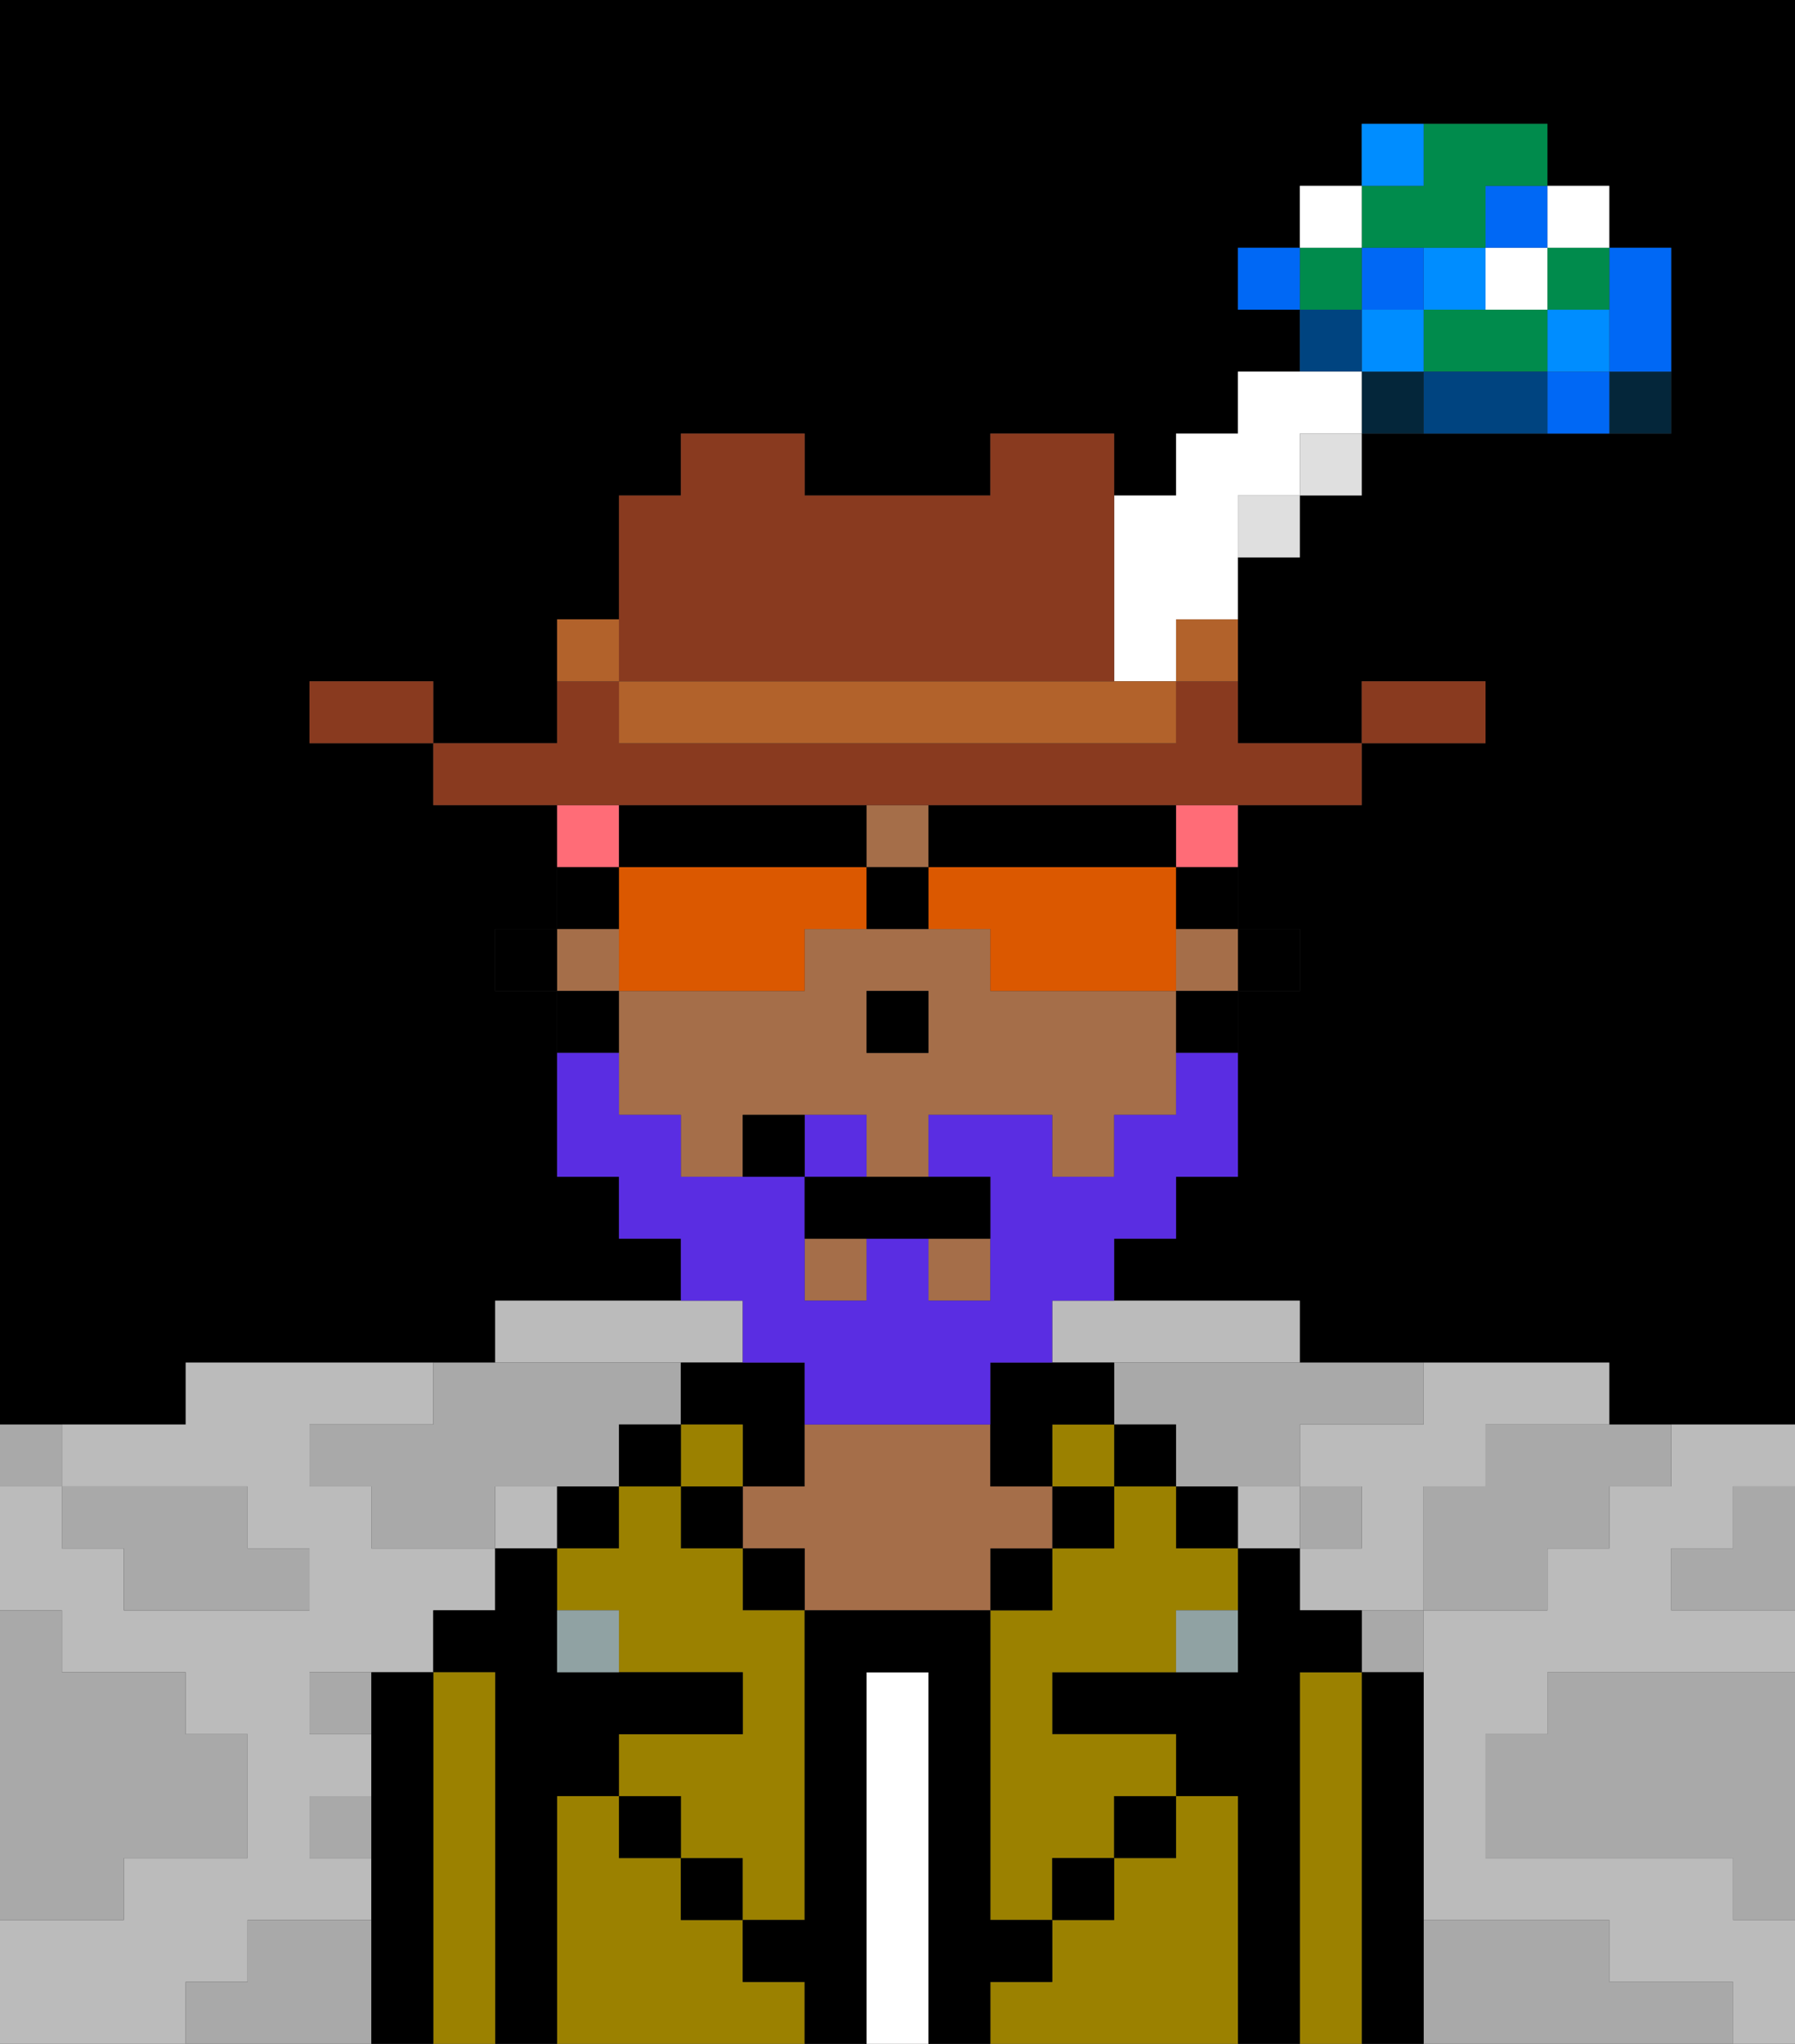 <svg xmlns="http://www.w3.org/2000/svg" viewBox="0 0 29 33"><rect x="0" y="0" width="29" height="33" fill="#333333" stroke="none"/><defs><style>polygon,rect,path{shape-rendering:crispedges;}polygon,rect,path{shape-rendering:crispedges;}.kb205-1{fill:#a9a9a9;}.kb205-2{fill:#bbbbbb;}.kb205-3{fill:#04263a;}.kb205-4{fill:#0068f5;}.kb205-5{fill:#008dff;}.kb205-6{fill:#008b4c;}.kb205-7{fill:#ffffff;}.kb205-8{fill:#004480;}.kb205-9{fill:#000000;}.kb205-10{fill:#9b8100;}.kb205-11{fill:#ffffff;}.kb205-12{fill:#a56e49;}.kb205-13{fill:#90a2a3;}.kb205-14{fill:#5a2de2;}.kb205-15{fill:#ff6c77;}.kb205-16{fill:#db5800;}.kb205-17{fill:#893a1f;}.kb205-18{fill:#dfdfdf;}.kb205-19{fill:#b2622b;}</style></defs><polygon class="kb205-1" points="28 25 27 25 27 26 28 26 29 26 29 25 29 24 28 24 28 25"/><polygon class="kb205-9" points="27 0 26 0 25 0 24 0 23 0 22 0 21 0 20 0 19 0 18 0 17 0 16 0 15 0 14 0 13 0 12 0 11 0 10 0 9 0 8 0 7 0 6 0 5 0 4 0 3 0 2 0 1 0 0 0 0 1 0 2 0 3 0 4 0 5 0 6 0 7 0 8 0 9 0 10 0 11 0 12 0 13 0 14 0 15 0 16 0 17 0 18 0 19 0 20 0 21 0 22 0 23 1 23 2 23 3 23 3 22 4 22 5 22 6 22 7 22 8 22 8 21 9 21 10 21 11 21 11 20 10 20 10 19 9 19 9 18 9 17 9 16 8 16 8 15 9 15 9 14 9 13 8 13 7 13 7 12 6 12 5 12 5 11 6 11 7 11 7 12 8 12 9 12 9 11 9 10 10 10 10 9 10 8 11 8 11 7 12 7 13 7 13 8 14 8 15 8 16 8 16 7 17 7 18 7 18 8 19 8 19 7 20 7 20 6 21 6 21 5 20 5 20 4 21 4 21 3 22 3 22 2 23 2 24 2 25 2 25 3 26 3 26 4 27 4 27 5 27 6 27 7 26 7 25 7 24 7 23 7 22 7 22 8 21 8 21 9 20 9 20 10 20 11 20 12 21 12 22 12 22 11 23 11 24 11 24 12 23 12 22 12 22 13 21 13 20 13 20 14 20 15 21 15 21 16 20 16 20 17 20 18 20 19 19 19 19 20 18 20 18 21 19 21 20 21 21 21 21 22 22 22 23 22 24 22 25 22 26 22 26 23 27 23 28 23 29 23 29 22 29 21 29 20 29 19 29 18 29 17 29 16 29 15 29 14 29 13 29 12 29 11 29 10 29 9 29 8 29 7 29 6 29 5 29 4 29 3 29 2 29 1 29 0 28 0 27 0"/><polygon class="kb205-1" points="27 32 26 32 26 31 25 31 24 31 23 31 23 32 23 33 24 33 25 33 26 33 27 33 28 33 28 32 27 32"/><polygon class="kb205-1" points="27 27 26 27 25 27 25 28 24 28 24 29 24 30 25 30 26 30 27 30 28 30 28 31 29 31 29 30 29 29 29 28 29 27 28 27 27 27"/><rect class="kb205-2" x="20" y="24" width="1" height="1"/><polygon class="kb205-2" points="22 23 21 23 21 24 22 24 22 25 21 25 21 26 22 26 23 26 23 25 23 24 24 24 24 23 25 23 26 23 26 22 25 22 24 22 23 22 23 23 22 23"/><polygon class="kb205-2" points="17 22 18 22 19 22 20 22 21 22 21 21 20 21 19 21 18 21 17 21 17 22"/><rect class="kb205-2" x="8" y="24" width="1" height="1"/><polygon class="kb205-2" points="27 23 27 24 26 24 26 25 25 25 25 26 24 26 23 26 23 27 23 28 23 29 23 30 23 31 24 31 25 31 26 31 26 32 27 32 28 32 28 33 29 33 29 32 29 31 28 31 28 30 27 30 26 30 25 30 24 30 24 29 24 28 25 28 25 27 26 27 27 27 28 27 29 27 29 26 28 26 27 26 27 25 28 25 28 24 29 24 29 23 28 23 27 23"/><polygon class="kb205-2" points="4 32 4 31 5 31 6 31 6 30 5 30 5 29 6 29 6 28 5 28 5 27 6 27 7 27 7 26 8 26 8 25 7 25 6 25 6 24 5 24 5 23 6 23 7 23 7 22 6 22 5 22 4 22 3 22 3 23 2 23 1 23 1 24 2 24 3 24 4 24 4 25 5 25 5 26 4 26 3 26 2 26 2 25 1 25 1 24 0 24 0 25 0 26 1 26 1 27 2 27 3 27 3 28 4 28 4 29 4 30 3 30 2 30 2 31 1 31 0 31 0 32 0 33 1 33 2 33 3 33 3 32 4 32"/><polygon class="kb205-2" points="10 22 11 22 12 22 12 21 11 21 10 21 9 21 8 21 8 22 9 22 10 22"/><rect class="kb205-3" x="26" y="6" width="1" height="1"/><polygon class="kb205-4" points="26 6 27 6 27 5 27 4 26 4 26 5 26 6"/><rect class="kb205-4" x="25" y="6" width="1" height="1"/><rect class="kb205-5" x="25" y="5" width="1" height="1"/><rect class="kb205-6" x="25" y="4" width="1" height="1"/><rect class="kb205-7" x="25" y="3" width="1" height="1"/><polygon class="kb205-1" points="24 23 24 24 23 24 23 25 23 26 24 26 25 26 25 25 26 25 26 24 27 24 27 23 26 23 25 23 24 23"/><polygon class="kb205-6" points="23 5 23 6 24 6 25 6 25 5 24 5 23 5"/><rect class="kb205-7" x="24" y="4" width="1" height="1"/><rect class="kb205-4" x="24" y="3" width="1" height="1"/><polygon class="kb205-8" points="24 6 23 6 23 7 24 7 25 7 25 6 24 6"/><rect class="kb205-5" x="23" y="4" width="1" height="1"/><rect class="kb205-1" x="22" y="26" width="1" height="1"/><rect class="kb205-3" x="22" y="6" width="1" height="1"/><rect class="kb205-5" x="22" y="5" width="1" height="1"/><rect class="kb205-4" x="22" y="4" width="1" height="1"/><polygon class="kb205-6" points="23 4 24 4 24 3 25 3 25 2 24 2 23 2 23 3 22 3 22 4 23 4"/><rect class="kb205-5" x="22" y="2" width="1" height="1"/><rect class="kb205-1" x="21" y="24" width="1" height="1"/><rect class="kb205-8" x="21" y="5" width="1" height="1"/><rect class="kb205-6" x="21" y="4" width="1" height="1"/><rect class="kb205-7" x="21" y="3" width="1" height="1"/><rect class="kb205-4" x="20" y="4" width="1" height="1"/><polygon class="kb205-1" points="19 22 18 22 18 23 19 23 19 24 20 24 21 24 21 23 22 23 23 23 23 22 22 22 21 22 20 22 19 22"/><rect class="kb205-1" x="5" y="27" width="1" height="1"/><polygon class="kb205-1" points="6 23 5 23 5 24 6 24 6 25 7 25 8 25 8 24 9 24 10 24 10 23 11 23 11 22 10 22 9 22 8 22 7 22 7 23 6 23"/><polygon class="kb205-1" points="6 31 5 31 4 31 4 32 3 32 3 33 4 33 5 33 6 33 6 32 6 31"/><rect class="kb205-1" x="5" y="29" width="1" height="1"/><polygon class="kb205-1" points="2 31 2 30 3 30 4 30 4 29 4 28 3 28 3 27 2 27 1 27 1 26 0 26 0 27 0 28 0 29 0 30 0 31 1 31 2 31"/><polygon class="kb205-1" points="2 25 2 26 3 26 4 26 5 26 5 25 4 25 4 24 3 24 2 24 1 24 1 25 2 25"/><rect class="kb205-1" y="23" width="1" height="1"/><polygon class="kb205-9" points="23 31 23 30 23 29 23 28 23 27 22 27 22 28 22 29 22 30 22 31 22 32 22 33 23 33 23 32 23 31"/><polygon class="kb205-10" points="22 31 22 30 22 29 22 28 22 27 21 27 21 28 21 29 21 30 21 31 21 32 21 33 22 33 22 32 22 31"/><polygon class="kb205-9" points="21 31 21 30 21 29 21 28 21 27 22 27 22 26 21 26 21 25 20 25 20 26 20 27 19 27 18 27 17 27 17 28 18 28 19 28 19 29 20 29 20 30 20 31 20 32 20 33 21 33 21 32 21 31"/><rect class="kb205-9" x="19" y="24" width="1" height="1"/><polygon class="kb205-10" points="20 31 20 30 20 29 19 29 19 30 18 30 18 31 17 31 17 32 16 32 16 33 17 33 18 33 19 33 20 33 20 32 20 31"/><rect class="kb205-9" x="18" y="23" width="1" height="1"/><polygon class="kb205-10" points="19 24 18 24 18 25 17 25 17 26 16 26 16 27 16 28 16 29 16 30 16 31 17 31 17 30 18 30 18 29 19 29 19 28 18 28 17 28 17 27 18 27 19 27 19 26 20 26 20 25 19 25 19 24"/><rect class="kb205-10" x="17" y="23" width="1" height="1"/><rect class="kb205-9" x="17" y="24" width="1" height="1"/><rect class="kb205-9" x="18" y="29" width="1" height="1"/><rect class="kb205-9" x="16" y="25" width="1" height="1"/><polygon class="kb205-11" points="15 31 15 30 15 29 15 28 15 27 14 27 14 28 14 29 14 30 14 31 14 32 14 33 15 33 15 32 15 31"/><polygon class="kb205-9" points="12 24 13 24 13 23 13 22 12 22 11 22 11 23 12 23 12 24"/><polygon class="kb205-12" points="17 25 17 24 16 24 16 23 15 23 14 23 13 23 13 24 12 24 12 25 13 25 13 26 14 26 15 26 16 26 16 25 17 25"/><rect class="kb205-9" x="12" y="25" width="1" height="1"/><polygon class="kb205-10" points="12 32 12 31 11 31 11 30 10 30 10 29 9 29 9 30 9 31 9 32 9 33 10 33 11 33 12 33 13 33 13 32 12 32"/><rect class="kb205-10" x="11" y="23" width="1" height="1"/><rect class="kb205-9" x="11" y="24" width="1" height="1"/><rect class="kb205-9" x="11" y="30" width="1" height="1"/><rect class="kb205-9" x="10" y="23" width="1" height="1"/><rect class="kb205-9" x="9" y="24" width="1" height="1"/><polygon class="kb205-10" points="12 25 11 25 11 24 10 24 10 25 9 25 9 26 10 26 10 27 11 27 12 27 12 28 11 28 10 28 10 29 11 29 11 30 12 30 12 31 13 31 13 30 13 29 13 28 13 27 13 26 12 26 12 25"/><polygon class="kb205-9" points="9 31 9 30 9 29 10 29 10 28 11 28 12 28 12 27 11 27 10 27 9 27 9 26 9 25 8 25 8 26 7 26 7 27 8 27 8 28 8 29 8 30 8 31 8 32 8 33 9 33 9 32 9 31"/><polygon class="kb205-10" points="8 31 8 30 8 29 8 28 8 27 7 27 7 28 7 29 7 30 7 31 7 32 7 33 8 33 8 32 8 31"/><polygon class="kb205-9" points="7 31 7 30 7 29 7 28 7 27 6 27 6 28 6 29 6 30 6 31 6 32 6 33 7 33 7 32 7 31"/><rect class="kb205-9" x="10" y="29" width="1" height="1"/><rect class="kb205-9" x="17" y="30" width="1" height="1"/><polygon class="kb205-9" points="17 32 17 31 16 31 16 30 16 29 16 28 16 27 16 26 15 26 14 26 13 26 13 27 13 28 13 29 13 30 13 31 12 31 12 32 13 32 13 33 14 33 14 32 14 31 14 30 14 29 14 28 14 27 15 27 15 28 15 29 15 30 15 31 15 32 15 33 16 33 16 32 17 32"/><rect class="kb205-13" x="9" y="26" width="1" height="1"/><rect class="kb205-13" x="19" y="26" width="1" height="1"/><rect class="kb205-9" x="20" y="15" width="1" height="1"/><rect class="kb205-12" x="14" y="13" width="1" height="1"/><rect class="kb205-12" x="9" y="15" width="1" height="1"/><rect class="kb205-12" x="19" y="15" width="1" height="1"/><path class="kb205-12" d="M18,16H16V15H13v1H10v2h1v1h1V18h2v1h1V18h2v1h1V18h1V16Zm-3,1H14V16h1Z"/><rect class="kb205-12" x="13" y="20" width="1" height="1"/><rect class="kb205-12" x="15" y="20" width="1" height="1"/><rect class="kb205-9" x="19" y="16" width="1" height="1"/><polygon class="kb205-9" points="17 24 17 23 18 23 18 22 17 22 16 22 16 23 16 24 17 24"/><rect class="kb205-9" x="9" y="16" width="1" height="1"/><rect class="kb205-9" x="8" y="15" width="1" height="1"/><rect class="kb205-9" x="14" y="16" width="1" height="1"/><rect class="kb205-14" x="13" y="18" width="1" height="1"/><polygon class="kb205-14" points="12 22 13 22 13 23 14 23 15 23 16 23 16 22 17 22 17 21 18 21 18 20 19 20 19 19 20 19 20 18 20 17 19 17 19 18 18 18 18 19 17 19 17 18 16 18 15 18 15 19 16 19 16 20 16 21 15 21 15 20 14 20 14 21 13 21 13 20 13 19 12 19 11 19 11 18 10 18 10 17 9 17 9 18 9 19 10 19 10 20 11 20 11 21 12 21 12 22"/><polygon class="kb205-9" points="13 19 13 20 14 20 15 20 16 20 16 19 15 19 14 19 13 19"/><rect class="kb205-9" x="12" y="18" width="1" height="1"/><rect class="kb205-15" x="19" y="13" width="1" height="1"/><rect class="kb205-15" x="9" y="13" width="1" height="1"/><polygon class="kb205-16" points="12 16 13 16 13 15 14 15 14 14 13 14 12 14 11 14 10 14 10 15 10 16 11 16 12 16"/><polygon class="kb205-16" points="17 14 16 14 15 14 15 15 16 15 16 16 17 16 18 16 19 16 19 15 19 14 18 14 17 14"/><polygon class="kb205-9" points="16 14 17 14 18 14 19 14 19 13 18 13 17 13 16 13 15 13 15 14 16 14"/><polygon class="kb205-9" points="12 14 13 14 14 14 14 13 13 13 12 13 11 13 10 13 10 14 11 14 12 14"/><rect class="kb205-9" x="19" y="14" width="1" height="1"/><rect class="kb205-9" x="9" y="14" width="1" height="1"/><rect class="kb205-9" x="14" y="14" width="1" height="1"/><polygon class="kb205-17" points="24 12 24 11 23 11 22 11 22 12 23 12 24 12"/><rect class="kb205-18" x="21" y="7" width="1" height="1"/><polygon class="kb205-17" points="11 13 12 13 13 13 14 13 15 13 16 13 17 13 18 13 19 13 20 13 21 13 22 13 22 12 21 12 20 12 20 11 19 11 19 12 18 12 17 12 16 12 15 12 14 12 13 12 12 12 11 12 10 12 10 11 9 11 9 12 8 12 7 12 7 13 8 13 9 13 10 13 11 13"/><rect class="kb205-18" x="20" y="8" width="1" height="1"/><rect class="kb205-19" x="19" y="10" width="1" height="1"/><polygon class="kb205-7" points="18 10 18 11 19 11 19 10 20 10 20 9 20 8 21 8 21 7 22 7 22 6 21 6 20 6 20 7 19 7 19 8 18 8 18 9 18 10"/><polygon class="kb205-19" points="17 11 16 11 15 11 14 11 13 11 12 11 11 11 10 11 10 12 11 12 12 12 13 12 14 12 15 12 16 12 17 12 18 12 19 12 19 11 18 11 17 11"/><polygon class="kb205-17" points="11 11 12 11 13 11 14 11 15 11 16 11 17 11 18 11 18 10 18 9 18 8 18 7 17 7 16 7 16 8 15 8 14 8 13 8 13 7 12 7 11 7 11 8 10 8 10 9 10 10 10 11 11 11"/><rect class="kb205-19" x="9" y="10" width="1" height="1"/><polygon class="kb205-17" points="6 11 5 11 5 12 6 12 7 12 7 11 6 11"/></svg>